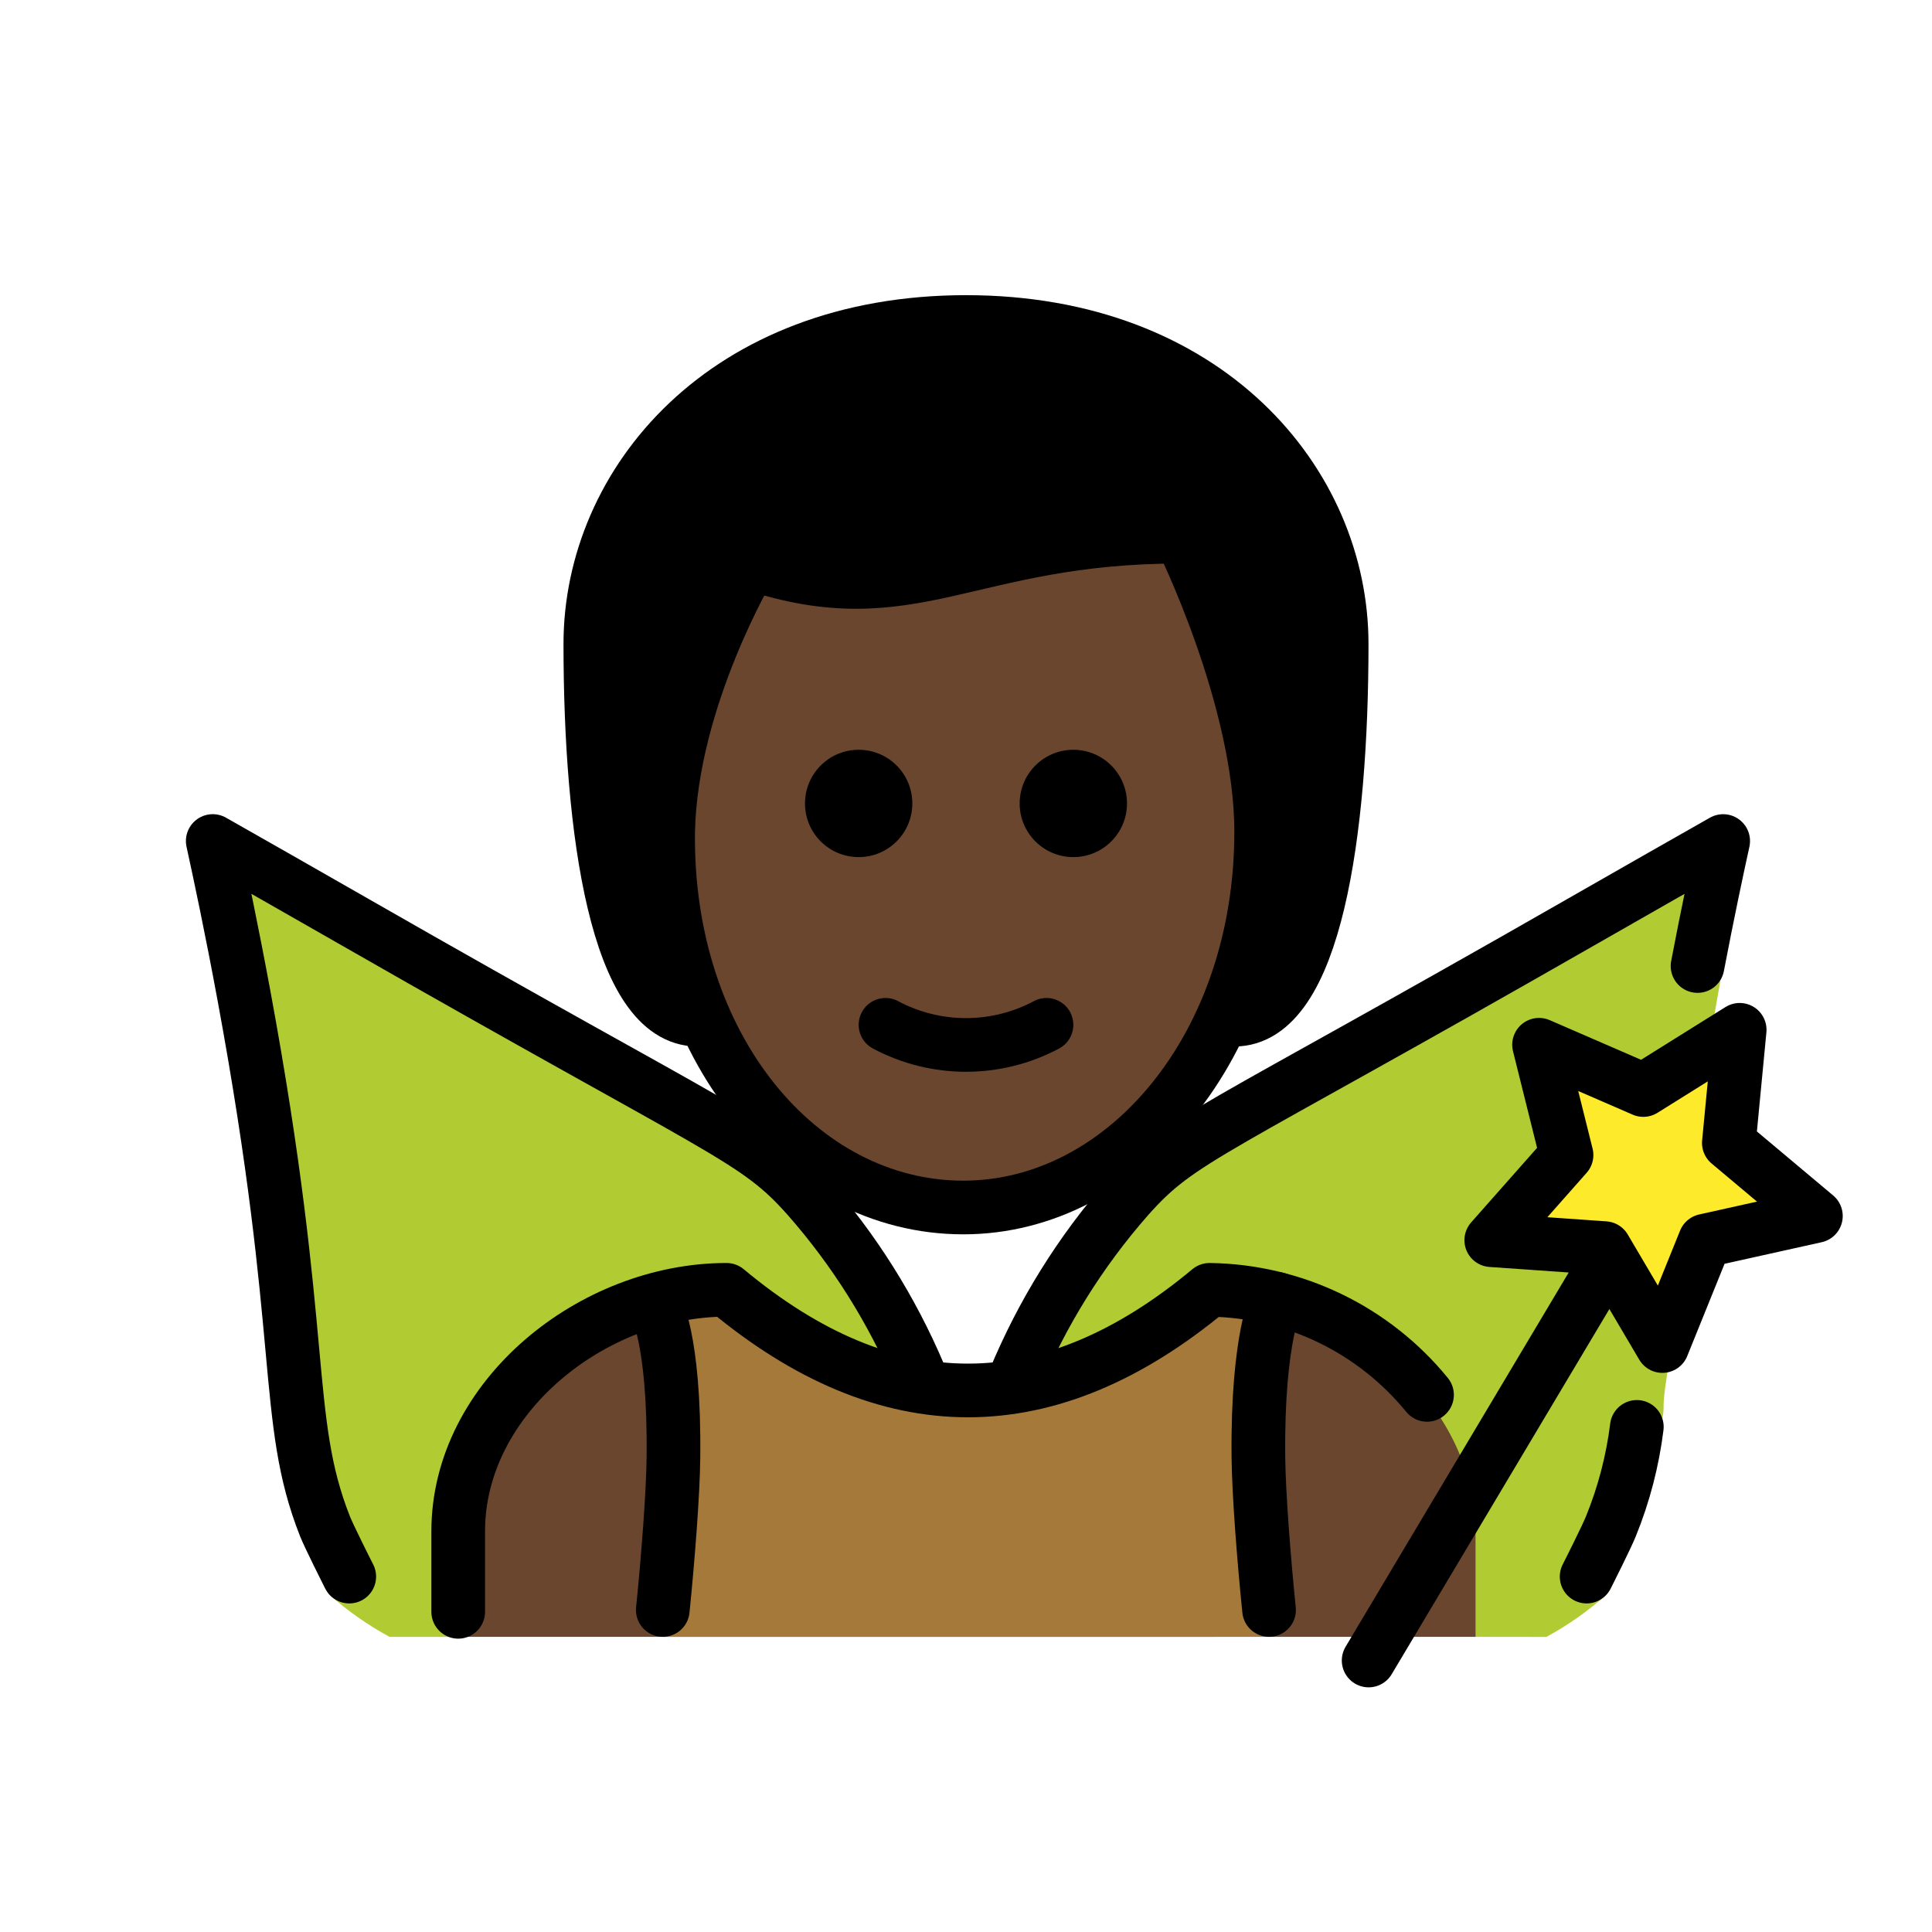 <?xml version="1.0" encoding="UTF-8"?>
<svg id="a" version="1.1" viewBox="0 0 72 72" xmlns="http://www.w3.org/2000/svg"><g id="b"><path d="m26 38c-3 0-4-7-4-14 0-6 5-12 14-12s14 6 14 12c0 7-1 14-4 14"/></g><g id="c" fill="#6a462f"><path d="m24.9 30.417c-0.1 8.333 4.1 14.583 11 14.583 7.1 0 11.1-6.25 11.1-14.583 0-5.208-3-10.417-3-10.417-8 0-10 3.125-16 1.042 0 0-3 4.167-3.1 9.375z"/><path d="m17 61v-4c0-4.994 5.008-9 10-9 6 5 12 5 18 0 4.994 0 10 4.006 10 9v4"/></g><g id="d"><path d="m64.221 31.343c-0.28 1.27 0.306 2.992-0.154 5.472-0.46 2.52-0.669 4.431-1.05 7.761-0.67 6.01-1.032 6.952-1.022 7.952-0.042 1.03-1.508 5.148-1.765 6.146-0.049 0.18-0.116 0.354-0.2 0.52-0.051 0.084-0.107 0.164-0.17 0.24-0.681 0.607-1.429 1.133-2.23 1.57l-2.631-3e-3v-3.833c0-4.99-4.929-9.004-9.929-9.004-2.118 1.904-4.732 3.17-7.54 3.65 0.986-2.687 2.522-5.14 4.51-7.2 1.35-1.35 6.54-4.33 16.87-10.25 2.22-1.27 4.06-2.32 5.31-3.02z" fill="#B1CC33"/><path d="m34.621 51.813c-2.812-0.475-5.431-1.742-7.55-3.65-4.99 0-10 4.01-10 9v3.84h-2.55c-0.805-0.435-1.557-0.962-2.24-1.57-0.057-0.077-0.111-0.157-0.16-0.24-0.094-0.162-0.161-0.337-0.2-0.52-0.263-0.997-0.417-2.02-0.46-3.05 0.02-1-0.38-4-1.05-10.01-0.37-3.33-0.85-5.98-1.32-8.5-0.46-2.48-0.88-4.5-1.16-5.77 1.24 0.7 3.08 1.75 5.3 3.02 10.33 5.92 15.52 8.9 16.87 10.25 1.891 1.96 3.376 4.274 4.37 6.81l0.15 0.39z" fill="#B1CC33"/><polygon points="61.951 50.163 59.8 46.514 55.575 46.218 58.38 43.045 57.356 38.935 61.241 40.622 64.833 38.378 64.429 42.594 67.673 45.317 63.539 46.236" fill="#FCEA2B"/><path d="m24.7 61c0.198-1.948 0.383-5.337 0.397-6.69 0.048-4.497-0.797-5.839-0.797-5.839 0.904-0.262 1.841-0.403 2.777-0.403 6 5 12 5 18 0 0.858 0.012 1.701 0.127 2.514 0.336l6e-4 2e-4s-0.742 1.409-0.694 5.905c0.015 1.353 0.199 4.742 0.397 6.69" fill="#A57939"/></g><g id="e"><path d="m26 38c-3 0-4-7-4-14 0-6 5-12 14-12s14 6 14 12c0 7-1 14-4 14" fill="none" stroke="#000" stroke-linecap="round" stroke-linejoin="round" stroke-width="2"/><path d="m24.9 31c-0.1 8 4.9 14 11 14 6 0 11.1-6 11.1-14 0-5-3-11-3-11-8 0-10 3-16 1 0 0-3 5-3.1 10z" fill="none" stroke="#000" stroke-linejoin="round" stroke-width="2"/><path d="m37.793 51.449c1.031-2.496 2.467-4.805 4.25-6.833 1.983-2.229 2.903-2.25 16.867-10.248 2.225-1.274 4.066-2.321 5.308-3.025-0.236 1.077-0.579 2.685-0.956 4.658" fill="none" stroke="#000" stroke-linecap="round" stroke-linejoin="round" stroke-width="2"/><path d="m59.129 58.755c0.097-0.188 0.762-1.512 0.907-1.88 0.482-1.186 0.806-2.43 0.964-3.699" fill="none" stroke="#000" stroke-linecap="round" stroke-linejoin="round" stroke-width="2"/><path d="m13.016 58.755c-0.097-0.188-0.762-1.512-0.907-1.88-1.587-4.025-0.647-6.937-3.015-19.759-0.459-2.484-0.887-4.5-1.166-5.774 1.243 0.705 3.084 1.751 5.308 3.025 13.963 7.998 14.884 8.019 16.867 10.248 1.727 1.963 3.128 4.191 4.15 6.598" fill="none" stroke="#000" stroke-linecap="round" stroke-linejoin="round" stroke-width="2"/><line x1="59.434" x2="51.005" y1="47.742" y2="61.882" fill="none" stroke="#000" stroke-linecap="round" stroke-linejoin="round" stroke-width="2"/><polygon points="61.951 50.163 59.8 46.514 55.575 46.218 58.38 43.045 57.356 38.935 61.241 40.622 64.833 38.378 64.429 42.594 67.673 45.317 63.539 46.236" fill="none" stroke="#000" stroke-linecap="round" stroke-linejoin="round" stroke-width="2"/><path d="m17.076 60.068v-3c0-4.994 5.008-9 10-9 6 5 12 5 18 0 3.163 0.043 6.125 1.489 8.105 3.915" fill="none" stroke="#000" stroke-linecap="round" stroke-linejoin="round" stroke-width="2"/><path d="m24.41 48.643s0.736 1.17 0.687 5.667c-0.015 1.353-0.199 3.742-0.397 5.69" fill="none" stroke="#000" stroke-linecap="round" stroke-linejoin="round" stroke-width="2"/><path d="m47.591 48.405s-0.742 1.409-0.694 5.905c0.015 1.353 0.199 3.742 0.397 5.69" fill="none" stroke="#000" stroke-linecap="round" stroke-linejoin="round" stroke-width="2"/><path d="m42 29.942c0 1.105-0.895 2-2 2s-2-0.895-2-2 0.895-2 2-2 2 0.895 2 2"/><path d="m34 29.942c0 1.105-0.895 2-2 2s-2-0.895-2-2 0.895-2 2-2 2 0.895 2 2"/><path d="m33 38.192c1.875 1 4.125 1 6 0" fill="none" stroke="#000" stroke-linecap="round" stroke-linejoin="round" stroke-width="2"/></g></svg>
